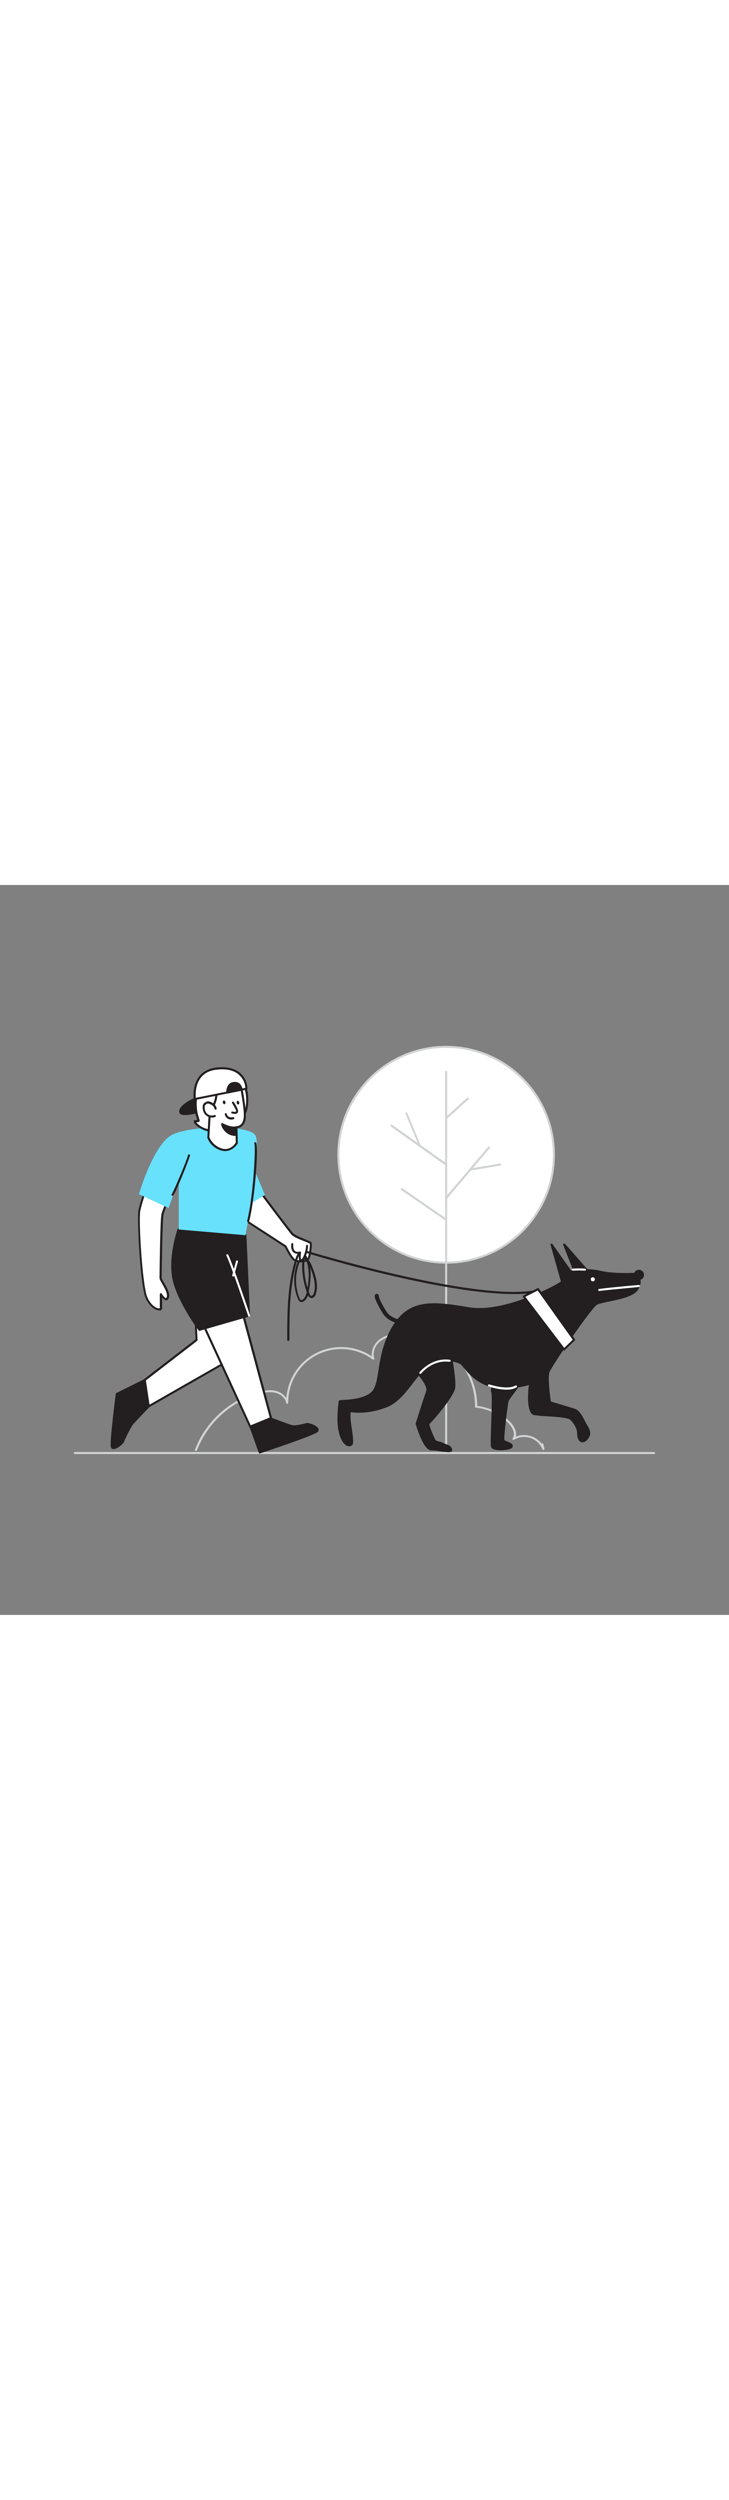 <svg version="1.1" id="Layer_1" xmlns="http://www.w3.org/2000/svg" xmlns:xlink="http://www.w3.org/1999/xlink" x="0px" y="0px" viewBox="0 0 500 500" style="width: 146px;" xml:space="preserve" data-imageid="dog-walking-61" imageName="Dog Walking" class="illustrations_image">
<rect x="0" y="0" width="500" height="500" fill="#808080" stroke="none"/>
<style type="text/css">
	.st0_dog-walking-61{fill:#D1D3D4;}
	.st1_dog-walking-61{fill:#FFFFFF;}
	.st2_dog-walking-61{fill:#231F20;}
	.st3_dog-walking-61{fill:#68E1FD;}
</style>
<g id="Plant_Background_dog-walking-61">
	<path class="st0_dog-walking-61" d="M134.4,387.7c-0.4,0-0.7-0.3-0.7-0.7c0-0.1,0-0.2,0-0.2c7.5-19.5,23.9-34.2,44.1-39.6&#10;&#9;&#9;c3.3-0.8,7.5-1.7,11.6-0.6c2.8,0.7,5.3,2.4,7,4.8c1.6-20.8,19.6-36.3,40.4-34.8c6.5,0.5,12.8,2.6,18.2,6.3&#10;&#9;&#9;c-0.4-4.4,1.6-8.7,5.1-11.4c3.3-2.6,7.7-4,13.6-4.4c27.7-1.9,51.6,19.1,53.5,46.8c0.1,1,0.1,2,0.1,2.9c8.4,1.1,16.2,4.8,22.2,10.6&#10;&#9;&#9;c3,2.9,5.2,7,4.3,10.5c3.3-1.4,7.1-1.5,10.5-0.3c2.8,0.9,5.4,2.7,7.2,5.1c0.1-0.1,0.2-0.2,0.4-0.2c0.4-0.1,0.7,0.2,0.8,0.5l0.7,3.2&#10;&#9;&#9;c0.1,0.4-0.1,0.7-0.5,0.8c-0.4,0.1-0.7-0.1-0.9-0.5c-2.8-6.9-10.7-10.2-17.6-7.4c-0.6,0.3-1.2,0.5-1.8,0.9&#10;&#9;&#9;c-0.3,0.2-0.7,0.1-0.9-0.1c-0.2-0.2-0.3-0.6-0.1-0.9c2.2-3.1-0.1-7.6-3.2-10.7c-6-5.8-13.7-9.4-22-10.3c-0.4,0-0.6-0.3-0.6-0.7&#10;&#9;&#9;c0.1-27-21.7-48.9-48.6-49c-1.2,0-2.3,0-3.5,0.1c-5.6,0.4-9.8,1.7-12.8,4.1c-3.8,3-5.5,7.8-4.2,11.7c0.1,0.3,0,0.6-0.3,0.8&#10;&#9;&#9;c-0.2,0.2-0.6,0.2-0.8,0c-16.1-11.9-38.9-8.5-50.8,7.6c-4.7,6.4-7.2,14.1-7.1,22.1c0,0.4-0.3,0.7-0.6,0.7c-0.4,0-0.7-0.2-0.8-0.6&#10;&#9;&#9;c-0.6-3.7-4.1-6.1-7.2-6.9c-3.8-1-7.8-0.2-10.9,0.6c-19.7,5.3-35.8,19.7-43.1,38.8C135,387.5,134.7,387.7,134.4,387.7z"/>
	<circle class="st1_dog-walking-61" cx="306" cy="184.8" r="73.9"/>
	<path class="st0_dog-walking-61" d="M306,259.4c-41.2,0-74.6-33.4-74.6-74.6s33.4-74.6,74.6-74.6s74.6,33.4,74.6,74.6c0,0,0,0,0,0&#10;&#9;&#9;C380.6,226,347.2,259.4,306,259.4z M306,111.6c-40.4,0-73.2,32.8-73.2,73.2S265.6,258,306,258s73.2-32.8,73.2-73.2&#10;&#9;&#9;C379.2,144.4,346.4,111.7,306,111.6z"/>
	<path class="st0_dog-walking-61" d="M306,389.8c-0.4,0-0.7-0.3-0.7-0.7V128c0-0.4,0.3-0.7,0.7-0.7c0.4,0,0.7,0.3,0.7,0.7v261&#10;&#9;&#9;C306.7,389.4,306.4,389.7,306,389.8C306,389.8,306,389.8,306,389.8z"/>
	<path class="st0_dog-walking-61" d="M306,215.2c-0.2,0-0.3-0.1-0.5-0.2c-0.3-0.3-0.3-0.7-0.1-1l29.4-34.6c0.2-0.3,0.7-0.4,1-0.1&#10;&#9;&#9;c0.3,0.2,0.4,0.7,0.1,1c0,0,0,0-0.1,0.1L306.5,215C306.4,215.1,306.2,215.2,306,215.2z"/>
	<path class="st0_dog-walking-61" d="M306,192.2c-0.1,0-0.3,0-0.4-0.1l-37.5-26.6c-0.3-0.2-0.4-0.6-0.2-1c0.2-0.3,0.6-0.4,1-0.2c0,0,0,0,0.1,0&#10;&#9;&#9;l37.5,26.6c0.3,0.2,0.4,0.7,0.2,1c0,0,0,0,0,0C306.4,192.1,306.2,192.2,306,192.2z"/>
	<path class="st0_dog-walking-61" d="M306,160.4c-0.2,0-0.4-0.1-0.5-0.2c-0.3-0.3-0.2-0.7,0-1c0,0,0,0,0,0l14.7-13.2c0.2-0.3,0.7-0.4,1-0.2&#10;&#9;&#9;c0.3,0.2,0.4,0.7,0.2,1c-0.1,0.1-0.1,0.2-0.2,0.2l-14.7,13.2C306.3,160.3,306.2,160.4,306,160.4z"/>
	<path class="st0_dog-walking-61" d="M322.7,195.6c-0.3,0-0.6-0.2-0.7-0.6c-0.1-0.4,0.2-0.7,0.6-0.8l20.4-3.4c0.4,0,0.7,0.2,0.8,0.6&#10;&#9;&#9;c0,0.4-0.2,0.7-0.6,0.8l-20.4,3.4L322.7,195.6z"/>
	<path class="st0_dog-walking-61" d="M306,230c-0.1,0-0.3,0-0.4-0.1l-30.5-21c-0.3-0.2-0.3-0.7-0.1-1c0.2-0.3,0.6-0.3,0.9-0.2l30.5,21&#10;&#9;&#9;c0.3,0.2,0.4,0.7,0.2,1C306.5,229.9,306.2,230,306,230z"/>
	<path class="st0_dog-walking-61" d="M288,179.4c-0.3,0-0.5-0.2-0.6-0.4l-9.2-22.2c-0.2-0.3,0-0.8,0.3-0.9s0.8,0,0.9,0.3c0,0,0,0,0,0.1l9.2,22.2&#10;&#9;&#9;c0.2,0.4,0,0.8-0.4,0.9c0,0,0,0,0,0C288.2,179.4,288.1,179.4,288,179.4z"/>
</g>
<path id="Ground_dog-walking-61" class="st0_dog-walking-61" d="M448.7,389.8H51.3c-0.4,0-0.7-0.3-0.7-0.7c0-0.4,0.3-0.7,0.7-0.7h397.3c0.4,0,0.7,0.3,0.7,0.7&#10;&#9;C449.4,389.4,449.1,389.8,448.7,389.8z"/>
<g id="Character_dog-walking-61">
	<path class="st1_dog-walking-61" d="M105.1,193.2c0,0-8.4,23.5-9.5,29.9s1.4,50.6,4.8,59s10.1,9.8,10.1,7.5v-9.5c0,0,3.6,6.1,4.8,2s-5-11-5-13.2&#10;&#9;&#9;s0.5-41,1.3-43.8s10.2-26.7,10.2-26.7"/>
	<path class="st2_dog-walking-61" d="M109.1,291.4c-2.6,0-7-2.9-9.4-8.9c-3.5-8.7-5.8-53.4-4.8-59.4c1.1-6.4,9.2-29.1,9.5-30&#10;&#9;&#9;c0.1-0.4,0.5-0.6,0.9-0.4c0.4,0.1,0.6,0.5,0.4,0.9c-0.1,0.2-8.4,23.5-9.5,29.8c-1.2,6.9,1.5,50.6,4.7,58.6c2.6,6.4,7,8.3,8.4,8&#10;&#9;&#9;c0.3,0,0.3-0.2,0.3-0.2v-9.5c0-0.4,0.3-0.7,0.7-0.7c0.2,0,0.5,0.1,0.6,0.3c0.9,1.5,2.4,3.2,3,3.1c0.1,0,0.3-0.3,0.5-0.9&#10;&#9;&#9;c0.6-2.3-1.4-5.8-3-8.6c-1.1-1.9-2-3.4-2-4.4c0-0.4,0.4-41,1.4-44c0.8-2.8,9.9-25.8,10.3-26.8c0.1-0.4,0.5-0.5,0.9-0.4&#10;&#9;&#9;c0.4,0.1,0.5,0.5,0.4,0.9c-0.1,0.2-9.4,23.9-10.2,26.7s-1.3,40.3-1.3,43.6c0,0.6,0.9,2.2,1.8,3.7c1.8,3,3.9,6.8,3.2,9.7&#10;&#9;&#9;c-0.3,1.2-0.9,1.9-1.7,2c-1.1,0.1-2.2-0.9-3-1.9v7.3c0,0.8-0.6,1.5-1.4,1.6C109.5,291.4,109.3,291.4,109.1,291.4z"/>
	<path class="st1_dog-walking-61" d="M171.4,200.8c0,0,26.9,36,29.1,38.3s12.1,5.3,12.5,6.1s-0.4,9.6-1.9,11.3c-1.5,1.7-7.6,1.7-9.6,0s-5.7-9-5.7-9&#10;&#9;&#9;l-32.4-21L171.4,200.8z"/>
	<path class="st2_dog-walking-61" d="M206.5,258.5c-1.9,0.1-3.8-0.4-5.4-1.4c-2-1.6-5.2-7.9-5.8-9.1l-32.2-20.9c-0.3-0.2-0.4-0.5-0.3-0.8l8-25.7&#10;&#9;&#9;c0.1-0.3,0.3-0.4,0.6-0.5c0.3,0,0.5,0.1,0.7,0.3c0.3,0.4,26.8,36,29,38.2c1.2,1.2,5.3,2.9,8.2,4.1c3.4,1.4,4.2,1.7,4.4,2.2&#10;&#9;&#9;c0.6,1.2-0.4,10.3-2,12.1C210.8,258,208.7,258.5,206.5,258.5z M164.3,226.3l32,20.7c0.1,0.1,0.2,0.2,0.2,0.3c1,2,3.9,7.5,5.5,8.8&#10;&#9;&#9;c1.9,1.5,7.6,1.4,8.7,0.1s2-9.1,1.8-10.5c-1.2-0.6-2.4-1.2-3.7-1.6c-3.2-1.3-7.3-2.9-8.7-4.4c-2-2.1-23.7-31.1-28.3-37.2&#10;&#9;&#9;L164.3,226.3z"/>
	<polygon class="st1_dog-walking-61" points="99.3,339.1 134.8,311.7 133.2,279.1 164.4,280.8 163.1,322.1 101.9,357.1 &#9;"/>
	<path class="st2_dog-walking-61" d="M101.9,357.8c-0.1,0-0.2,0-0.3-0.1c-0.2-0.1-0.4-0.3-0.4-0.5l-2.7-18c0-0.3,0.1-0.5,0.3-0.7l35.3-27.2&#10;&#9;&#9;l-1.6-32.2c0-0.2,0.1-0.4,0.2-0.5c0.1-0.1,0.3-0.2,0.5-0.2l31.2,1.7c0.4,0,0.7,0.3,0.7,0.7l-1.3,41.4c0,0.2-0.1,0.5-0.4,0.6&#10;&#9;&#9;l-61.2,35C102.2,357.8,102.1,357.8,101.9,357.8z M100,339.4l2.5,16.6l59.9-34.2l1.3-40.3l-29.8-1.6l1.6,31.8c0,0.2-0.1,0.5-0.3,0.6&#10;&#9;&#9;L100,339.4z"/>
	<polygon class="st1_dog-walking-61" points="134.8,291.1 171.6,371 187.2,370 162.8,279.8 &#9;"/>
	<path class="st2_dog-walking-61" d="M171.6,371.7c-0.3,0-0.5-0.2-0.6-0.4l-36.8-79.8c-0.1-0.2-0.1-0.4,0-0.5c0.1-0.2,0.2-0.3,0.4-0.4l28-11.4&#10;&#9;&#9;c0.2-0.1,0.4-0.1,0.6,0c0.2,0.1,0.3,0.3,0.4,0.5l24.3,90.2c0.1,0.2,0,0.4-0.1,0.6c-0.1,0.2-0.3,0.3-0.5,0.3L171.6,371.7&#10;&#9;&#9;L171.6,371.7z M135.8,291.5l36.2,78.7l14.2-0.9l-23.9-88.6L135.8,291.5z"/>
	<path class="st2_dog-walking-61" d="M171.6,371l6.5,17.7c0,0,36.7-12.2,39.2-14.5s-5.5-5.4-7.1-4.9s-7.5,1.8-9.6,1.5s-15.4-5.5-15.4-5.5L171.6,371&#10;&#9;&#9;z"/>
	<path class="st2_dog-walking-61" d="M178.1,389.4c-0.3,0-0.6-0.2-0.6-0.5l-6.4-17.7c-0.1-0.4,0-0.7,0.4-0.9l13.6-5.6c0.2-0.1,0.4-0.1,0.5,0&#10;&#9;&#9;c3.7,1.4,13.5,5.1,15.2,5.4c1.9,0.3,7.6-1,9.4-1.5c1.6-0.4,6.9,1.5,8.1,3.6c0.5,0.8,0.3,1.8-0.4,2.5c-2.5,2.3-35.6,13.4-39.4,14.6&#10;&#9;&#9;C178.3,389.4,178.2,389.4,178.1,389.4z M172.5,371.4l6,16.5c14.7-4.9,36.6-12.5,38.2-14.1c0.2-0.2,0.3-0.5,0.2-0.7c0,0,0,0,0,0&#10;&#9;&#9;c-0.9-1.7-5.7-3.2-6.5-3c-1.4,0.4-7.6,1.9-9.9,1.5c-2-0.3-13.3-4.6-15.2-5.4L172.5,371.4z"/>
	<path class="st2_dog-walking-61" d="M99.3,339.1l-19.2,9.5c0,0-4.2,32.8-3.4,36.1s7.4-2.1,7.8-3.6c1.7-4.1,3.7-8,6-11.8&#10;&#9;&#9;c1.3-1.7,11.5-12.2,11.5-12.2L99.3,339.1z"/>
	<path class="st2_dog-walking-61" d="M77.9,386.4L77.9,386.4c-0.9,0-1.8-0.6-1.9-1.6c-0.8-3.3,3-33,3.4-36.3c0-0.2,0.2-0.4,0.4-0.5l19.2-9.5&#10;&#9;&#9;c0.2-0.1,0.4-0.1,0.6,0c0.2,0.1,0.3,0.3,0.4,0.5l2.7,18c0,0.2,0,0.4-0.2,0.6c-0.1,0.1-10.1,10.5-11.4,12.1&#10;&#9;&#9;c-2.3,3.7-4.3,7.5-5.9,11.5C84.7,382.8,80.4,386.4,77.9,386.4z M80.7,349.1c-1.7,13.2-3.9,33.2-3.4,35.5c0.1,0.4,0.2,0.5,0.6,0.5&#10;&#9;&#9;l0,0c1.9,0,5.6-3.3,5.8-4.1c1.7-4.2,3.7-8.2,6.1-12c1.2-1.5,9.7-10.3,11.3-12l-2.5-16.7L80.7,349.1z"/>
	<path class="st2_dog-walking-61" d="M122.6,236c0,0-6.9,19.9-3.2,35.2s17.4,33.5,17.4,33.5l34.1-9.8l-2.5-55.1L122.6,236z"/>
	<path class="st2_dog-walking-61" d="M136.8,305.4c-0.2,0-0.4-0.1-0.6-0.3c-0.1-0.2-13.8-18.4-17.6-33.8s2.9-34.8,3.2-35.6c0.1-0.3,0.4-0.5,0.7-0.5&#10;&#9;&#9;l45.9,3.9c0.3,0,0.6,0.3,0.6,0.7l2.5,55.1c0,0.3-0.2,0.6-0.5,0.7l-34.1,9.8C136.9,305.4,136.9,305.4,136.8,305.4z M123.1,236.7&#10;&#9;&#9;c-1,3.2-6.3,20.7-3,34.3c3.4,13.8,15.1,30.2,17,32.9l33.1-9.5l-2.4-53.9L123.1,236.7z"/>
	<path class="st1_dog-walking-61" d="M170.9,295.7c-0.3,0-0.6-0.2-0.7-0.5c-0.1-0.4-11.9-35.2-14.9-41.3c-0.2-0.3,0-0.8,0.3-0.9&#10;&#9;&#9;c0.3-0.2,0.8,0,0.9,0.3c0,0,0,0,0,0c3.1,6.1,14.5,40,15,41.5c0.1,0.4-0.1,0.8-0.4,0.9C171.1,295.7,171,295.7,170.9,295.7z"/>
	<path class="st1_dog-walking-61" d="M159.9,268.2c-0.3,0-0.5-0.2-0.6-0.4c-0.1-0.3-0.1-0.4,2.6-10.1c0.1-0.4,0.5-0.6,0.8-0.5c0,0,0,0,0,0&#10;&#9;&#9;c0.4,0.1,0.6,0.5,0.5,0.9c-1,3.4-2.5,8.9-2.6,9.5c0,0.3-0.2,0.5-0.4,0.6C160.1,268.2,160,268.2,159.9,268.2z"/>
	<path class="st3_dog-walking-61 targetColor" d="M122.6,236v-34l-7,19.3l-20.3-9.5c0,0,10-34.5,23-40.8s51.7-6.8,56.7,0.3s-6.6,68.6-6.6,68.6L122.6,236z" style="fill: rgb(104, 225, 253);"/>
	<path class="st2_dog-walking-61" d="M133.6,146.5c0,0-10.5,4.6-10.1,9s20.3-2.3,20.3-2.3L133.6,146.5z"/>
	<path class="st2_dog-walking-61" d="M126.9,157.6c-1.1,0.1-2.1-0.1-3.1-0.6c-0.5-0.3-0.8-0.9-0.9-1.5c-0.5-4.7,9.4-9.2,10.5-9.6&#10;&#9;&#9;c0.2-0.1,0.5-0.1,0.7,0.1l10.2,6.7c0.2,0.1,0.3,0.4,0.3,0.7c0,0.3-0.2,0.5-0.5,0.6C142.7,154.3,132.6,157.6,126.9,157.6z&#10;&#9;&#9; M133.6,147.3c-3,1.4-9.6,5.1-9.3,8.1c0,0.2,0.1,0.3,0.3,0.4c2.1,1.4,11.5-0.9,17.7-2.9L133.6,147.3z"/>
	<path class="st1_dog-walking-61" d="M167.3,136.4c-0.2-0.4-0.4-0.9-0.7-1.3c-2.7-4.7-11.2-4.1-15.7-3.3c-4.2,0.6-8.3,2.3-11.7,4.9&#10;&#9;&#9;c-6.6,5.5-6,16.8-3.2,24.1c0.1,0.2,0.2,0.5,0,0.7c-0.1,0.1-0.3,0.2-0.4,0.1l-2,0.1c0.1,0.8,0.5,1.4,1.1,1.9&#10;&#9;&#9;c3.9,3.9,9.9,5.3,15.3,4.4c7.6-1.2,17.8-7.2,19.1-15.5C170.1,147.3,169.8,141.4,167.3,136.4z"/>
	<path class="st2_dog-walking-61" d="M146.9,169.2c-4.7,0.1-9.3-1.7-12.7-4.9c-0.7-0.6-1.2-1.5-1.3-2.4c0-0.4,0.3-0.7,0.7-0.8c0,0,0,0,0,0l1.7-0.1&#10;&#9;&#9;c-3-8.1-3.1-19.3,3.5-24.8c3-2.5,6.9-4.2,12-5.1c3.9-0.7,13.3-1.8,16.4,3.6c0.2,0.4,0.5,0.9,0.7,1.3l0,0c2.9,5.9,2.6,12.4,1.9,16.8&#10;&#9;&#9;c-1.5,9.2-12.4,14.9-19.7,16.1C149.1,169.1,148,169.2,146.9,169.2z M134.6,162.5c0.2,0.3,0.4,0.5,0.6,0.8c3.5,3.5,9.1,5.1,14.7,4.2&#10;&#9;&#9;c7.9-1.3,17.3-7.3,18.5-14.9c0.7-4.2,0.9-10.3-1.8-15.9l0,0c-0.2-0.4-0.4-0.8-0.6-1.2c-2.7-4.8-12.1-3.4-14.9-2.9&#10;&#9;&#9;c-4.8,0.9-8.5,2.5-11.3,4.8c-5.9,4.9-5.9,15.4-3,23.3c0.2,0.5,0.2,1-0.1,1.4c-0.3,0.3-0.6,0.4-1,0.4L134.6,162.5z"/>
	<path class="st1_dog-walking-61" d="M162.1,165.8l0.2,10.8c0,0-3.6,6.5-10.5,4.5c-4.1-1.3-7.4-4.3-9.1-8.3l1.1-19.6c0,0,5.3-2.5,4.4-13.8&#10;&#9;&#9;c0,0,6.6-0.8,17-1.6c0,0,3.5,17.3,2.4,22.6S162.1,165.8,162.1,165.8z"/>
	<path class="st2_dog-walking-61" d="M154.5,182.3c-1,0-1.9-0.2-2.8-0.4c-4.3-1.3-7.9-4.5-9.5-8.7c0-0.1,0-0.2,0-0.3l1.1-19.6&#10;&#9;&#9;c0-0.3,0.2-0.5,0.4-0.6c0,0,4.8-2.5,3.9-13.1c0-0.4,0.3-0.7,0.6-0.8c0.1,0,6.7-0.8,17-1.6c0.4,0,0.7,0.2,0.8,0.6&#10;&#9;&#9;c0.1,0.7,3.5,17.5,2.4,23c-0.9,4.5-4.1,5.6-5.5,5.8l0.2,10.2c0,0.1,0,0.2-0.1,0.4C163,177.1,160,182.2,154.5,182.3z M143.6,172.8&#10;&#9;&#9;c1.6,3.7,4.7,6.5,8.5,7.7c5.7,1.7,9-3,9.6-4l-0.2-10.6c0-0.2,0.1-0.4,0.2-0.5c0.1-0.1,0.3-0.2,0.5-0.2l0,0c0.2,0.1,3.8,0,4.8-4.7&#10;&#9;&#9;s-1.7-18.6-2.3-21.7c-8,0.6-13.7,1.2-15.6,1.4c0.6,9.4-3.2,12.7-4.4,13.6L143.6,172.8z M162.1,165.8L162.1,165.8z"/>
	<path class="st1_dog-walking-61" d="M148,153.1c-0.2-1-0.7-1.9-1.4-2.5c-0.7-0.6-1.5-1-2.4-1.4c-0.5-0.2-0.9-0.3-1.4-0.3c-0.3,0-0.7,0.1-1,0.3&#10;&#9;&#9;c-0.8,0.3-1.4,0.9-1.8,1.7c-0.2,0.6-0.3,1.3-0.2,2c0,0.7,0.2,1.5,0.4,2.1c1,2.9,4.2,4.3,7.1,3.3c0,0,0.1,0,0.1,0"/>
	<path class="st2_dog-walking-61" d="M145.4,159.3c-2.6,0-5-1.6-5.9-4.1c-0.3-0.8-0.4-1.5-0.5-2.3c-0.1-0.8,0-1.6,0.2-2.3c0.4-0.9,1.2-1.6,2.1-2&#10;&#9;&#9;c0.4-0.2,0.8-0.3,1.3-0.4c0.6,0,1.2,0.1,1.8,0.4c0.9,0.3,1.8,0.8,2.6,1.5c0.8,0.8,1.4,1.8,1.6,2.9c0.1,0.4-0.2,0.8-0.6,0.9&#10;&#9;&#9;c-0.4,0.1-0.8-0.2-0.9-0.6c-0.2-0.8-0.6-1.6-1.2-2.1c-0.7-0.5-1.4-0.9-2.2-1.2c-0.4-0.2-0.7-0.3-1.1-0.3c-0.3,0-0.5,0.1-0.7,0.2&#10;&#9;&#9;c-0.6,0.3-1.1,0.7-1.4,1.3c-0.2,0.5-0.2,1.1-0.1,1.6c0,0.7,0.2,1.4,0.4,2c0.9,2.5,3.7,3.8,6.2,2.8c0,0,0,0,0.1,0&#10;&#9;&#9;c0.4-0.1,0.8,0,0.9,0.4c0.1,0.4,0,0.8-0.4,0.9C146.9,159.2,146.2,159.4,145.4,159.3z"/>
	<path class="st2_dog-walking-61" d="M162,171.2c-2.6,0.2-5.2-0.8-7-2.7c-2.9-3.1-2.6-4.8-2.6-4.8s4.8,3,9.4,2.3L162,171.2z"/>
	<path class="st2_dog-walking-61" d="M161.5,171.9c-2.6,0-5.2-1-7-2.9c-3.1-3.3-2.8-5.2-2.7-5.4c0-0.2,0.2-0.4,0.4-0.5c0.2-0.1,0.4-0.1,0.6,0.1&#10;&#9;&#9;c0.1,0,4.7,2.8,9,2.2c0.2,0,0.4,0,0.6,0.1c0.2,0.1,0.2,0.3,0.2,0.5l0.2,5.2c0,0.4-0.3,0.7-0.6,0.7&#10;&#9;&#9;C162.1,171.9,161.8,171.9,161.5,171.9z M153.4,165c0.5,1.1,1.2,2.1,2.1,3c1.5,1.6,3.6,2.5,5.8,2.5l-0.1-3.8&#10;&#9;&#9;C158.5,166.8,155.8,166.2,153.4,165z"/>
	<path class="st1_dog-walking-61" d="M159.9,149.2c0,0,3.6,5.5,2.7,6.4s-3.3,0.3-3.3,0.3"/>
	<path class="st2_dog-walking-61" d="M161,156.8c-0.6,0-1.3-0.1-1.9-0.3c-0.4-0.1-0.6-0.5-0.5-0.8c0,0,0,0,0,0c0.1-0.4,0.5-0.6,0.8-0.5c0,0,0,0,0,0&#10;&#9;&#9;c0.8,0.2,2.2,0.4,2.6-0.1c0.1-0.5-1.2-3.1-2.8-5.6c-0.2-0.3-0.1-0.8,0.2-1c0,0,0,0,0,0c0.3-0.2,0.8-0.1,1,0.2c0,0,0,0,0,0&#10;&#9;&#9;c2.6,4,3.4,6.4,2.6,7.3C162.6,156.6,161.8,156.9,161,156.8z"/>
	<path class="st1_dog-walking-61" d="M160,159.8c0,0-4.1,1.3-5.1-2.7"/>
	<path class="st2_dog-walking-61" d="M158.6,160.7c-0.8,0-1.6-0.2-2.3-0.6c-1.1-0.6-1.8-1.7-2.1-2.9c-0.1-0.4,0.1-0.8,0.4-0.9&#10;&#9;&#9;c0.4-0.1,0.8,0.1,0.9,0.4c0,0,0,0.1,0,0.1c0.2,0.8,0.7,1.6,1.4,2c0.9,0.4,1.9,0.5,2.9,0.2c0.4-0.1,0.8,0.1,0.9,0.5&#10;&#9;&#9;c0.1,0.4-0.1,0.8-0.5,0.9C159.7,160.7,159.1,160.7,158.6,160.7z"/>
	<ellipse transform="matrix(0.98 -0.198 0.198 0.98 -26.41 33.314)" class="st2_dog-walking-61" cx="153.7" cy="149" rx="0.9" ry="1.3"/>
	
		<ellipse transform="matrix(0.98 -0.198 0.198 0.98 -26.265 35.199)" class="st2_dog-walking-61" cx="163.2" cy="149.2" rx="0.9" ry="1.3"/>
	<path class="st1_dog-walking-61" d="M133.6,146.5l35.4-7.1c0,0,0.3-15-19-13.9S133.6,146.5,133.6,146.5z"/>
	<path class="st2_dog-walking-61" d="M133.6,147.3c-0.1,0-0.3,0-0.4-0.1c-0.2-0.1-0.3-0.3-0.3-0.5c-0.1-0.4-1.3-9.4,3.9-15.8&#10;&#9;&#9;c2.9-3.6,7.4-5.6,13.1-6c6.8-0.4,11.9,1.1,15.4,4.4c2.7,2.7,4.3,6.3,4.4,10.2c0,0.3-0.3,0.6-0.6,0.7l-35.4,7.1L133.6,147.3z&#10;&#9;&#9; M152,126.3c-0.7,0-1.3,0-2,0.1c-5.4,0.3-9.4,2.1-12.1,5.4c-4,4.9-3.8,11.7-3.6,14l34-6.8c-0.2-3.2-1.6-6.3-3.9-8.5&#10;&#9;&#9;C161.5,127.6,157.4,126.2,152,126.3L152,126.3z"/>
	<path class="st2_dog-walking-61" d="M155.9,142.1c0,0-0.4-5.7,4.1-6.5c5.2-0.9,5.7,4.5,5.7,4.5L155.9,142.1z"/>
	<path class="st2_dog-walking-61" d="M155.9,142.8c-0.2,0-0.3-0.1-0.4-0.1c-0.2-0.1-0.3-0.3-0.3-0.5c-0.1-2.2,0.6-6.5,4.7-7.2c1.5-0.3,3,0,4.3,0.9&#10;&#9;&#9;c1.2,1.1,2,2.6,2.2,4.2c0,0.4-0.2,0.7-0.6,0.8l-9.8,2L155.9,142.8z M161.1,136.2c-0.3,0-0.7,0-1,0.1c-2.9,0.5-3.4,3.5-3.5,4.9&#10;&#9;&#9;l8.3-1.7c-0.2-1-0.8-2-1.6-2.7C162.6,136.4,161.9,136.2,161.1,136.2z"/>
	<path class="st2_dog-walking-61" d="M197.7,312.4c-0.4,0-0.7-0.3-0.7-0.7l0,0c0-18.8,0-38.1,5.9-56.4c0.8-2.5,2-3.8,3.5-3.9s2.8,0.9,3.9,2.9&#10;&#9;&#9;c0.4,0.8,0.8,1.6,1.1,2.4l0.2,0.2c0.9,1.1,1.7,2.4,2.2,3.8c2.4,5.9,4.9,12.8,2.9,19.3c-0.4,1.5-1.6,3.2-3.3,2.9&#10;&#9;&#9;c-1-0.2-1.7-0.9-2.1-1.9c-0.5,1.6-1.4,3.1-2.8,4.1c-0.6,0.4-1.2,0.6-1.9,0.6c-1.5-0.2-2.2-1.9-2.4-2.5c-3-7.6-3.2-15.9-0.6-23.6&#10;&#9;&#9;c0.9-2.5,2.1-3.9,3.7-4.4l0.4-0.1c0-0.1,0-0.1,0-0.2c0-0.5,0.2-1,0.6-1.3l0,0c-0.4-0.6-1-0.9-1.7-0.9c-0.9,0.1-1.7,1.1-2.3,2.9&#10;&#9;&#9;c-5.8,18.1-5.8,37.3-5.8,56C198.3,312.1,198,312.4,197.7,312.4C197.6,312.4,197.6,312.4,197.7,312.4L197.7,312.4z M207.4,256.7&#10;&#9;&#9;c-1.1,0.3-1.9,1.5-2.6,3.5c-2.5,7.4-2.3,15.4,0.5,22.6c0.4,1,0.8,1.5,1.3,1.6c0.4,0,0.7-0.1,1-0.4c1.6-1.1,2.3-3.1,2.8-5.1&#10;&#9;&#9;C207.9,271.8,206.8,264.2,207.4,256.7z M211.8,278.7c0.1,0.4,0.3,0.7,0.4,1.1c0.4,1,0.8,1.6,1.3,1.7c0.8,0.1,1.5-1.1,1.8-2&#10;&#9;&#9;c1.7-5.8-0.4-12-2.6-17.6c0.8,5.3,0.1,10.8-0.8,15.8C212,278.1,211.9,278.5,211.8,278.7L211.8,278.7z M208.8,256.7&#10;&#9;&#9;c-0.5,6.5,0.2,13,2.1,19.3c1-6,1.4-12.6-0.7-18.5C209.8,257.1,209.3,256.9,208.8,256.7L208.8,256.7z M209,255.3&#10;&#9;&#9;c0.1,0,0.2,0.1,0.3,0.1c-0.1-0.1-0.1-0.2-0.1-0.3l-0.1-0.1c0,0,0,0.1,0,0.1L209,255.3z"/>
	<path class="st1_dog-walking-61" d="M200.5,246c0,0-1.1,7.2,5.4,5.8c0,0-0.9,5.6,0.8,5.3s3.9-6.6,3.9-9.9"/>
	<path class="st2_dog-walking-61" d="M206.6,257.8c-0.4,0-0.7-0.2-1-0.4c-0.9-0.9-0.8-3.3-0.6-4.8c-1.3,0.2-2.7-0.1-3.8-1c-2-1.9-1.5-5.6-1.4-5.7&#10;&#9;&#9;c0-0.4,0.4-0.6,0.7-0.6c0,0,0,0,0.1,0c0.4,0.1,0.6,0.4,0.6,0.8c0,0,0,0,0,0c0,0-0.5,3.1,1,4.5c0.7,0.7,1.9,0.9,3.5,0.5&#10;&#9;&#9;c0.2,0,0.5,0,0.6,0.2c0.2,0.2,0.2,0.4,0.2,0.6c-0.4,2-0.3,4.3,0.1,4.5c1.1-0.1,3.3-5.7,3.3-9.2c0-0.4,0.3-0.7,0.7-0.7l0,0&#10;&#9;&#9;c0.4,0,0.7,0.3,0.7,0.7c0,2.9-1.9,10.3-4.5,10.6L206.6,257.8z"/>
	<polygon class="st3_dog-walking-61 targetColor" points="170.9,186.6 181.7,212.3 159.3,226 &#9;" style="fill: rgb(104, 225, 253);"/>
	<path class="st2_dog-walking-61" d="M170.1,230.9H170c-0.4-0.1-0.6-0.5-0.5-0.8c0,0,0,0,0,0c4.3-17,5.9-50.3,5-52.8c-0.2-0.2-0.2-0.6,0-0.8&#10;&#9;&#9;c0.2-0.3,0.6-0.4,0.9-0.2c0,0,0,0,0.1,0c2.1,1.4-0.6,38.7-4.6,54.1C170.8,230.7,170.5,230.9,170.1,230.9z M174.6,177.4L174.6,177.4&#10;&#9;&#9;z"/>
	<path class="st2_dog-walking-61" d="M118.3,212.9c-0.3,0-0.5-0.1-0.6-0.4c-0.2-0.3-0.1-0.7,0.2-0.9c1-1.4,9.7-21.5,11.1-26.6&#10;&#9;&#9;c0.1-0.4,0.4-0.6,0.8-0.5c0.4,0.1,0.6,0.4,0.5,0.8c0,0,0,0.1,0,0.1c-0.9,3.5-10.3,26.7-11.6,27.4&#10;&#9;&#9;C118.5,212.9,118.4,212.9,118.3,212.9z"/>
</g>
<g id="Dog_dog-walking-61">
	<path class="st2_dog-walking-61" d="M363.1,332.8c0,0-14.8,19.2-15.1,20.6s-3.8,25.7-2.8,27.1s6.2,2.1,5.5,4.1s-12.5,2.8-13.3,0s1.5-35.4,0-37.8&#10;&#9;&#9;s7.8-22.7,7.8-22.7L363.1,332.8z"/>
	<path class="st2_dog-walking-61" d="M343.4,387.2H343c-2.1,0-5.6-0.4-6.2-2.3c-0.4-1.2-0.2-6.7,0.1-15.5c0.3-8.3,0.7-20.9,0-22.1&#10;&#9;&#9;c-1.5-2.5,5.6-18.5,7.8-23.4c0.1-0.2,0.2-0.3,0.4-0.4c0.2-0.1,0.4-0.1,0.5,0l17.9,8.6c0.2,0.1,0.3,0.3,0.4,0.5c0,0.2,0,0.4-0.1,0.6&#10;&#9;&#9;c-5.6,7.3-14.6,19.2-15,20.4c-0.5,2-3.5,24.8-2.8,26.6c0.7,0.5,1.4,0.9,2.2,1.1c1.8,0.8,4,1.7,3.4,3.6S345.7,387.2,343.4,387.2z&#10;&#9;&#9; M345.6,325.1c-4.3,9.4-8.3,20.1-7.6,21.4c0.9,1.4,0.7,10,0.2,22.9c-0.2,6.9-0.5,14-0.2,15.1c0.1,0.5,1.4,1.1,3.9,1.3&#10;&#9;&#9;c4.1,0.3,7.8-0.7,8-1.3s-1.4-1.3-2.6-1.9c-1-0.3-2-0.9-2.8-1.7c-1.4-1.9,2.6-27.5,2.6-27.7c0.3-1.3,10.8-15,14.7-20.2L345.6,325.1z&#10;&#9;&#9;"/>
	<path class="st2_dog-walking-61" d="M281.6,329c0,0,13.4,12.4,11.4,17.9s-7.2,22-7.2,22s5.2,17.7,10,17.6s14.1,2.8,13.8,0s-4.5-3.2-5.5-3.9&#10;&#9;&#9;s-4.8-1.4-5.5-2.1s-5.5-11.3-4.5-12s16.5-18.2,17.5-24.4s-3.8-29.9-3.8-29.9S288.2,314.9,281.6,329z"/>
	<path class="st2_dog-walking-61" d="M307.2,388.5c-1.8-0.1-3.7-0.3-5.5-0.6c-2-0.4-4-0.6-6-0.6h0c-5.2,0-10.1-16.3-10.6-18.1c0-0.1,0-0.3,0-0.4&#10;&#9;&#9;c0.1-0.2,5.2-16.6,7.2-22c1.5-4.1-7.5-13.8-11.2-17.1c-0.2-0.2-0.3-0.5-0.2-0.8c6.6-14.3,25.9-15.2,26.8-15.2&#10;&#9;&#9;c0.3,0,0.6,0.2,0.7,0.6c0.2,1,4.8,23.9,3.8,30.2s-15.6,22.9-17.7,24.8c-0.1,1.5,3.6,10.2,4.4,11.1c0.8,0.4,1.6,0.7,2.5,0.9&#10;&#9;&#9;c1,0.2,2,0.6,2.9,1.1c0.4,0.2,0.8,0.3,1.2,0.5c1.7,0.5,4.3,1.4,4.6,3.9c0.1,0.5-0.1,1-0.5,1.4C309.1,388.3,308.1,388.6,307.2,388.5&#10;&#9;&#9;z M296,385.8c2,0.1,4,0.3,6,0.7c2.6,0.4,6.1,0.9,6.8,0.3c0,0,0,0,0-0.2c-0.2-1.6-2.2-2.3-3.7-2.8c-0.5-0.1-1-0.3-1.5-0.6&#10;&#9;&#9;c-0.8-0.4-1.7-0.7-2.5-0.9c-1.1-0.2-2.1-0.6-3.1-1.2c-0.8-0.8-5-10.1-4.8-12.2c0-0.3,0.2-0.7,0.5-0.9c1.3-0.9,16.3-18.1,17.2-24&#10;&#9;&#9;c0.9-5.5-2.9-25.4-3.7-29.1c-3.2,0.3-18.9,2.1-24.7,13.9c2.5,2.4,13.2,12.9,11.1,18.3c-1.9,5.1-6.5,19.9-7.1,21.8&#10;&#9;&#9;c2,6.6,6.1,16.9,9.2,16.9L296,385.8z"/>
	<polygon class="st2_dog-walking-61" points="395.2,267.4 386.9,246.3 405.7,267.4 &#9;"/>
	<path class="st2_dog-walking-61" d="M405.7,268.1h-10.5c-0.3,0-0.5-0.2-0.6-0.4l-8.3-21.1c-0.1-0.3,0-0.7,0.3-0.9c0.3-0.2,0.7-0.1,0.9,0.1&#10;&#9;&#9;l18.7,21.2c0.2,0.2,0.2,0.5,0.1,0.8C406.2,268,405.9,268.1,405.7,268.1z M395.7,266.7h8.5L389,249.7L395.7,266.7z"/>
	<path class="st2_dog-walking-61" d="M385.5,271.7c0,1-38.5,22.4-63.6,18.2s-41.3-6.2-52.6,13.4s-7.2,38.5-14.4,44.7s-22,4.8-22,5.9s-1.7,12,0,20&#10;&#9;&#9;s5.5,11,7.9,9.6s-2.4-17.5-0.7-23c0,0,10.7,2.4,24.8-3.1s20.6-25.5,32-29.6s17.5-0.7,19.3,0s10,15.5,25.5,16.2s22-2.4,22-2.4&#10;&#9;&#9;s-2.4,20,2.8,21s22.7,0.7,25.5,3.4c2.2,2.2,4.5,5.7,4.8,8.9c0,1.6,0.3,3.2,0.9,4.7c0.2,0.5,0.6,0.9,1.1,1.2c1.4,0.7,3-0.2,4-1.5&#10;&#9;&#9;c3.5-4.3,0.7-6.9-1.4-10.8c-1.5-2.8-3.7-8-7-9.1c-4.1-1.4-16.9-5.2-16.9-5.2s-2.4-16.2-1-20.6s28.9-44.4,33-46.8s23-3.4,27.5-9.6&#10;&#9;&#9;s0-11,0-11s-15.5,1-25.5-1.4c-6.6-1.4-13.4-1.4-19.9,0l-13.1-18.6L385.5,271.7z"/>
	<path class="st2_dog-walking-61" d="M239.6,384.5c-0.5,0-1-0.1-1.5-0.3c-2.6-1.1-4.8-4.9-5.9-10.2c-1.4-6.7-0.5-15.5-0.1-18.8&#10;&#9;&#9;c0.1-0.7,0.1-1.1,0.1-1.3c0-1,0.9-1,4-1.2c4.7-0.3,13.4-1,18.2-5.1c3.2-2.7,4.1-8.3,5.2-15.3c1.3-8.3,3-18.7,9.1-29.2&#10;&#9;&#9;c11.9-20.6,29.3-17.7,53.3-13.8c23.4,3.8,59.3-14.9,62.7-17.7l-7.1-25.1c-0.1-0.3,0.1-0.7,0.4-0.8c0.3-0.1,0.7-0.1,0.9,0.2&#10;&#9;&#9;l12.8,18.2c6.5-1.3,13.3-1.3,19.8,0.1c9.8,2.4,25.1,1.4,25.2,1.4c0.2,0,0.4,0.1,0.6,0.2c0,0.1,4.8,5.3,0,11.9&#10;&#9;&#9;c-3,4.2-12.1,6.1-19.4,7.6c-3.8,0.8-7,1.5-8.4,2.2c-4.1,2.4-31.5,42.6-32.7,46.4s0.6,17.3,1,19.9c2.3,0.7,12.8,3.8,16.5,5&#10;&#9;&#9;c3.1,1,5.2,5.2,6.8,8.2l0.6,1.2c0.4,0.7,0.7,1.3,1.1,1.9c1.8,3,3.4,5.8,0.2,9.7c-1.1,1.4-3.2,2.6-4.9,1.6c-0.6-0.4-1.1-0.9-1.4-1.5&#10;&#9;&#9;c-0.6-1.3-0.9-2.8-0.9-4.3l0-0.7c-0.2-3.1-2.6-6.5-4.6-8.5c-1.6-1.6-10.1-2.1-16.3-2.5c-2.9-0.1-5.9-0.4-8.8-0.8&#10;&#9;&#9;c-1-0.2-5.5-2.1-3.4-20.6c-2.5,0.9-9.1,2.6-21.2,2c-12.4-0.6-20.2-9.8-23.9-14.3c-0.5-0.7-1.1-1.4-1.8-2l-0.4-0.2&#10;&#9;&#9;c-2.2-1-8-3.5-18.3,0.2c-5.2,1.9-9.5,7.4-14,13.2c-5.1,6.6-10.4,13.5-18,16.4c-12.3,4.8-21.9,3.7-24.5,3.3c-0.6,2.7,0.1,7.6,0.8,12&#10;&#9;&#9;c0.9,6.5,1.3,10-0.2,10.8C240.6,384.3,240.1,384.5,239.6,384.5z M233.6,354.3c0,0.2-0.1,0.6-0.1,1c-0.4,3.3-1.3,11.9,0.1,18.4&#10;&#9;&#9;c1.2,5.6,3.4,8.4,5.1,9.2c0.6,0.3,1.2,0.3,1.8,0c0.8-0.5,0-6.1-0.4-9.4c-0.7-5.1-1.5-10.3-0.6-13.2c0.1-0.3,0.5-0.6,0.8-0.5&#10;&#9;&#9;c0.1,0,10.6,2.3,24.4-3.1c7.2-2.8,12.4-9.5,17.4-16c4.6-6,9-11.6,14.6-13.6c10.8-3.9,17-1.2,19.3-0.2l0.4,0.2&#10;&#9;&#9;c0.5,0.2,1,0.8,2.3,2.3c3.6,4.3,11.1,13.3,22.9,13.8c15.1,0.7,21.6-2.3,21.7-2.3c0.2-0.1,0.5-0.1,0.7,0.1c0.2,0.2,0.3,0.4,0.3,0.6&#10;&#9;&#9;c-0.9,7.5-1.1,19.5,2.2,20.2c2.9,0.4,5.7,0.7,8.6,0.8c8.9,0.5,15.4,1,17.2,2.9c2.2,2.2,4.7,5.9,5,9.4l0,0.8c0,1.3,0.2,2.5,0.8,3.7&#10;&#9;&#9;c0.2,0.4,0.5,0.7,0.9,1c1,0.5,2.3-0.2,3.1-1.3c2.6-3.2,1.4-5.1-0.4-8.1c-0.4-0.6-0.8-1.3-1.1-2c-0.2-0.4-0.4-0.8-0.6-1.2&#10;&#9;&#9;c-1.3-2.7-3.4-6.7-6-7.5c-4.1-1.4-16.7-5.1-16.8-5.1c-0.3-0.1-0.5-0.3-0.5-0.6c-0.1-0.7-2.4-16.4-1-21s29.1-44.7,33.3-47.2&#10;&#9;&#9;c1.5-0.9,4.8-1.6,8.8-2.4c6.6-1.4,15.8-3.2,18.5-7c3.6-5,1-8.9,0.2-9.9c-2.4,0.1-16.1,0.8-25.3-1.4c-6.5-1.4-13.2-1.4-19.6,0&#10;&#9;&#9;c-0.3,0.1-0.6,0-0.7-0.3L380.2,250l6.1,21.5c0,0.1,0,0.1,0,0.2c0,0.3-0.2,0.6-0.4,0.8c-3.3,2.8-39.8,22.1-64,18.1&#10;&#9;&#9;c-25.9-4.2-41-5.7-51.9,13.1c-6,10.4-7.6,20.6-9,28.8c-1.2,7.3-2.1,13.1-5.6,16.1c-5.2,4.5-14.2,5.1-19.1,5.5&#10;&#9;&#9;C235.2,354.2,234,354.2,233.6,354.3L233.6,354.3z"/>
	<path class="st2_dog-walking-61" d="M280.5,301.1c-5.3,0-13.8-1.1-17.9-7.6c-5.5-8.8-5.7-11.6-5.6-12.2c0.1-0.8,0.8-1.3,1.6-1.2&#10;&#9;&#9;c0.7,0.1,1.2,0.7,1.2,1.5l0,0c0,0,0.1,2.4,5.2,10.5s19.6,6.1,19.8,6.1c0.8-0.1,1.5,0.4,1.6,1.2s-0.4,1.5-1.2,1.6&#10;&#9;&#9;C283.6,301,282.1,301.1,280.5,301.1z"/>
	<path class="st1_dog-walking-61" d="M288.3,334.9c-0.4,0-0.7-0.3-0.7-0.7c0-0.1,0.1-0.3,0.1-0.4c0.1-0.1,8.1-10.2,20.7-8.6c0.4,0,0.7,0.3,0.7,0.7&#10;&#9;&#9;c0,0.4-0.3,0.7-0.7,0.7c-0.1,0-0.1,0-0.2,0c-11.8-1.5-19.3,8-19.4,8.1C288.7,334.8,288.5,334.9,288.3,334.9z"/>
	<path class="st1_dog-walking-61" d="M347.2,345.7c-4.1-0.1-8.1-0.9-12-2.2c-0.4-0.1-0.6-0.5-0.5-0.9c0.1-0.4,0.5-0.6,0.9-0.5c0,0,0,0,0.1,0&#10;&#9;&#9;c0.1,0,11.8,4.1,17.8,0.8c0.3-0.2,0.8-0.1,1,0.3s0.1,0.8-0.3,1l0,0C352,345.3,349.6,345.8,347.2,345.7z"/>
	<circle class="st2_dog-walking-61" cx="438.2" cy="267.1" r="2.8"/>
	<path class="st2_dog-walking-61" d="M438.2,270.6c-1.9,0-3.5-1.6-3.5-3.5c0-1.9,1.6-3.5,3.5-3.5c1.9,0,3.5,1.6,3.5,3.5S440.1,270.6,438.2,270.6&#10;&#9;&#9;C438.2,270.6,438.2,270.6,438.2,270.6z M438.2,265c-1.2,0-2.1,0.9-2.1,2.1s0.9,2.1,2.1,2.1s2.1-0.9,2.1-2.1v0&#10;&#9;&#9;C440.3,265.9,439.3,265,438.2,265z"/>
	<path class="st1_dog-walking-61" d="M406.6,268.7c-0.8,0-1.4,0.6-1.4,1.4c0,0.8,0.6,1.4,1.4,1.4c0.8,0,1.4-0.6,1.4-1.4&#10;&#9;&#9;C408,269.3,407.3,268.7,406.6,268.7z"/>
	<polygon class="st1_dog-walking-61" points="359.3,281.9 386.9,318.2 393.7,311.6 369,276.9 &#9;"/>
	<path class="st2_dog-walking-61" d="M386.9,318.9L386.9,318.9c-0.3,0-0.4-0.1-0.6-0.3l-27.6-36.3c-0.1-0.2-0.2-0.4-0.1-0.6c0-0.2,0.2-0.4,0.4-0.5&#10;&#9;&#9;l9.7-5c0.3-0.2,0.7-0.1,0.9,0.2l24.7,34.7c0.2,0.3,0.2,0.7-0.1,0.9l-6.8,6.6C387.3,318.8,387.1,318.9,386.9,318.9z M360.3,282.1&#10;&#9;&#9;l26.7,35l5.8-5.6l-24-33.7L360.3,282.1z"/>
	<path class="st1_dog-walking-61" d="M411,278.1c-0.4,0-0.7-0.3-0.7-0.7s0.3-0.7,0.7-0.7c9.9-1.3,27.1-2.7,27.2-2.7c0.4,0,0.7,0.3,0.8,0.6&#10;&#9;&#9;c0,0.4-0.3,0.7-0.6,0.7c0,0,0,0,0,0C438.1,275.5,420.9,276.9,411,278.1L411,278.1z"/>
	<path class="st1_dog-walking-61" d="M401.2,264.2L401.2,264.2c-2.8-0.2-5.5-0.2-8.2,0c-0.4,0-0.7-0.3-0.8-0.6s0.3-0.7,0.6-0.8l0,0&#10;&#9;&#9;c2.8-0.2,5.6-0.2,8.4,0c0.4,0,0.7,0.3,0.7,0.7C401.9,263.9,401.6,264.2,401.2,264.2z"/>
	<path class="st2_dog-walking-61" d="M352.3,280.2c-23.5,0-55.9-6.2-81.1-12c-32.9-7.5-60.6-16-60.9-16.1c-0.4-0.1-0.6-0.5-0.5-0.9&#10;&#9;&#9;c0.1-0.4,0.5-0.6,0.9-0.5c1.1,0.3,111.1,33.7,154.7,27.2c0.4-0.1,0.7,0.2,0.8,0.6c0,0,0,0,0,0c0.1,0.4-0.2,0.7-0.6,0.8c0,0,0,0,0,0&#10;&#9;&#9;C361.2,280,356.8,280.3,352.3,280.2z"/>
</g>
</svg>